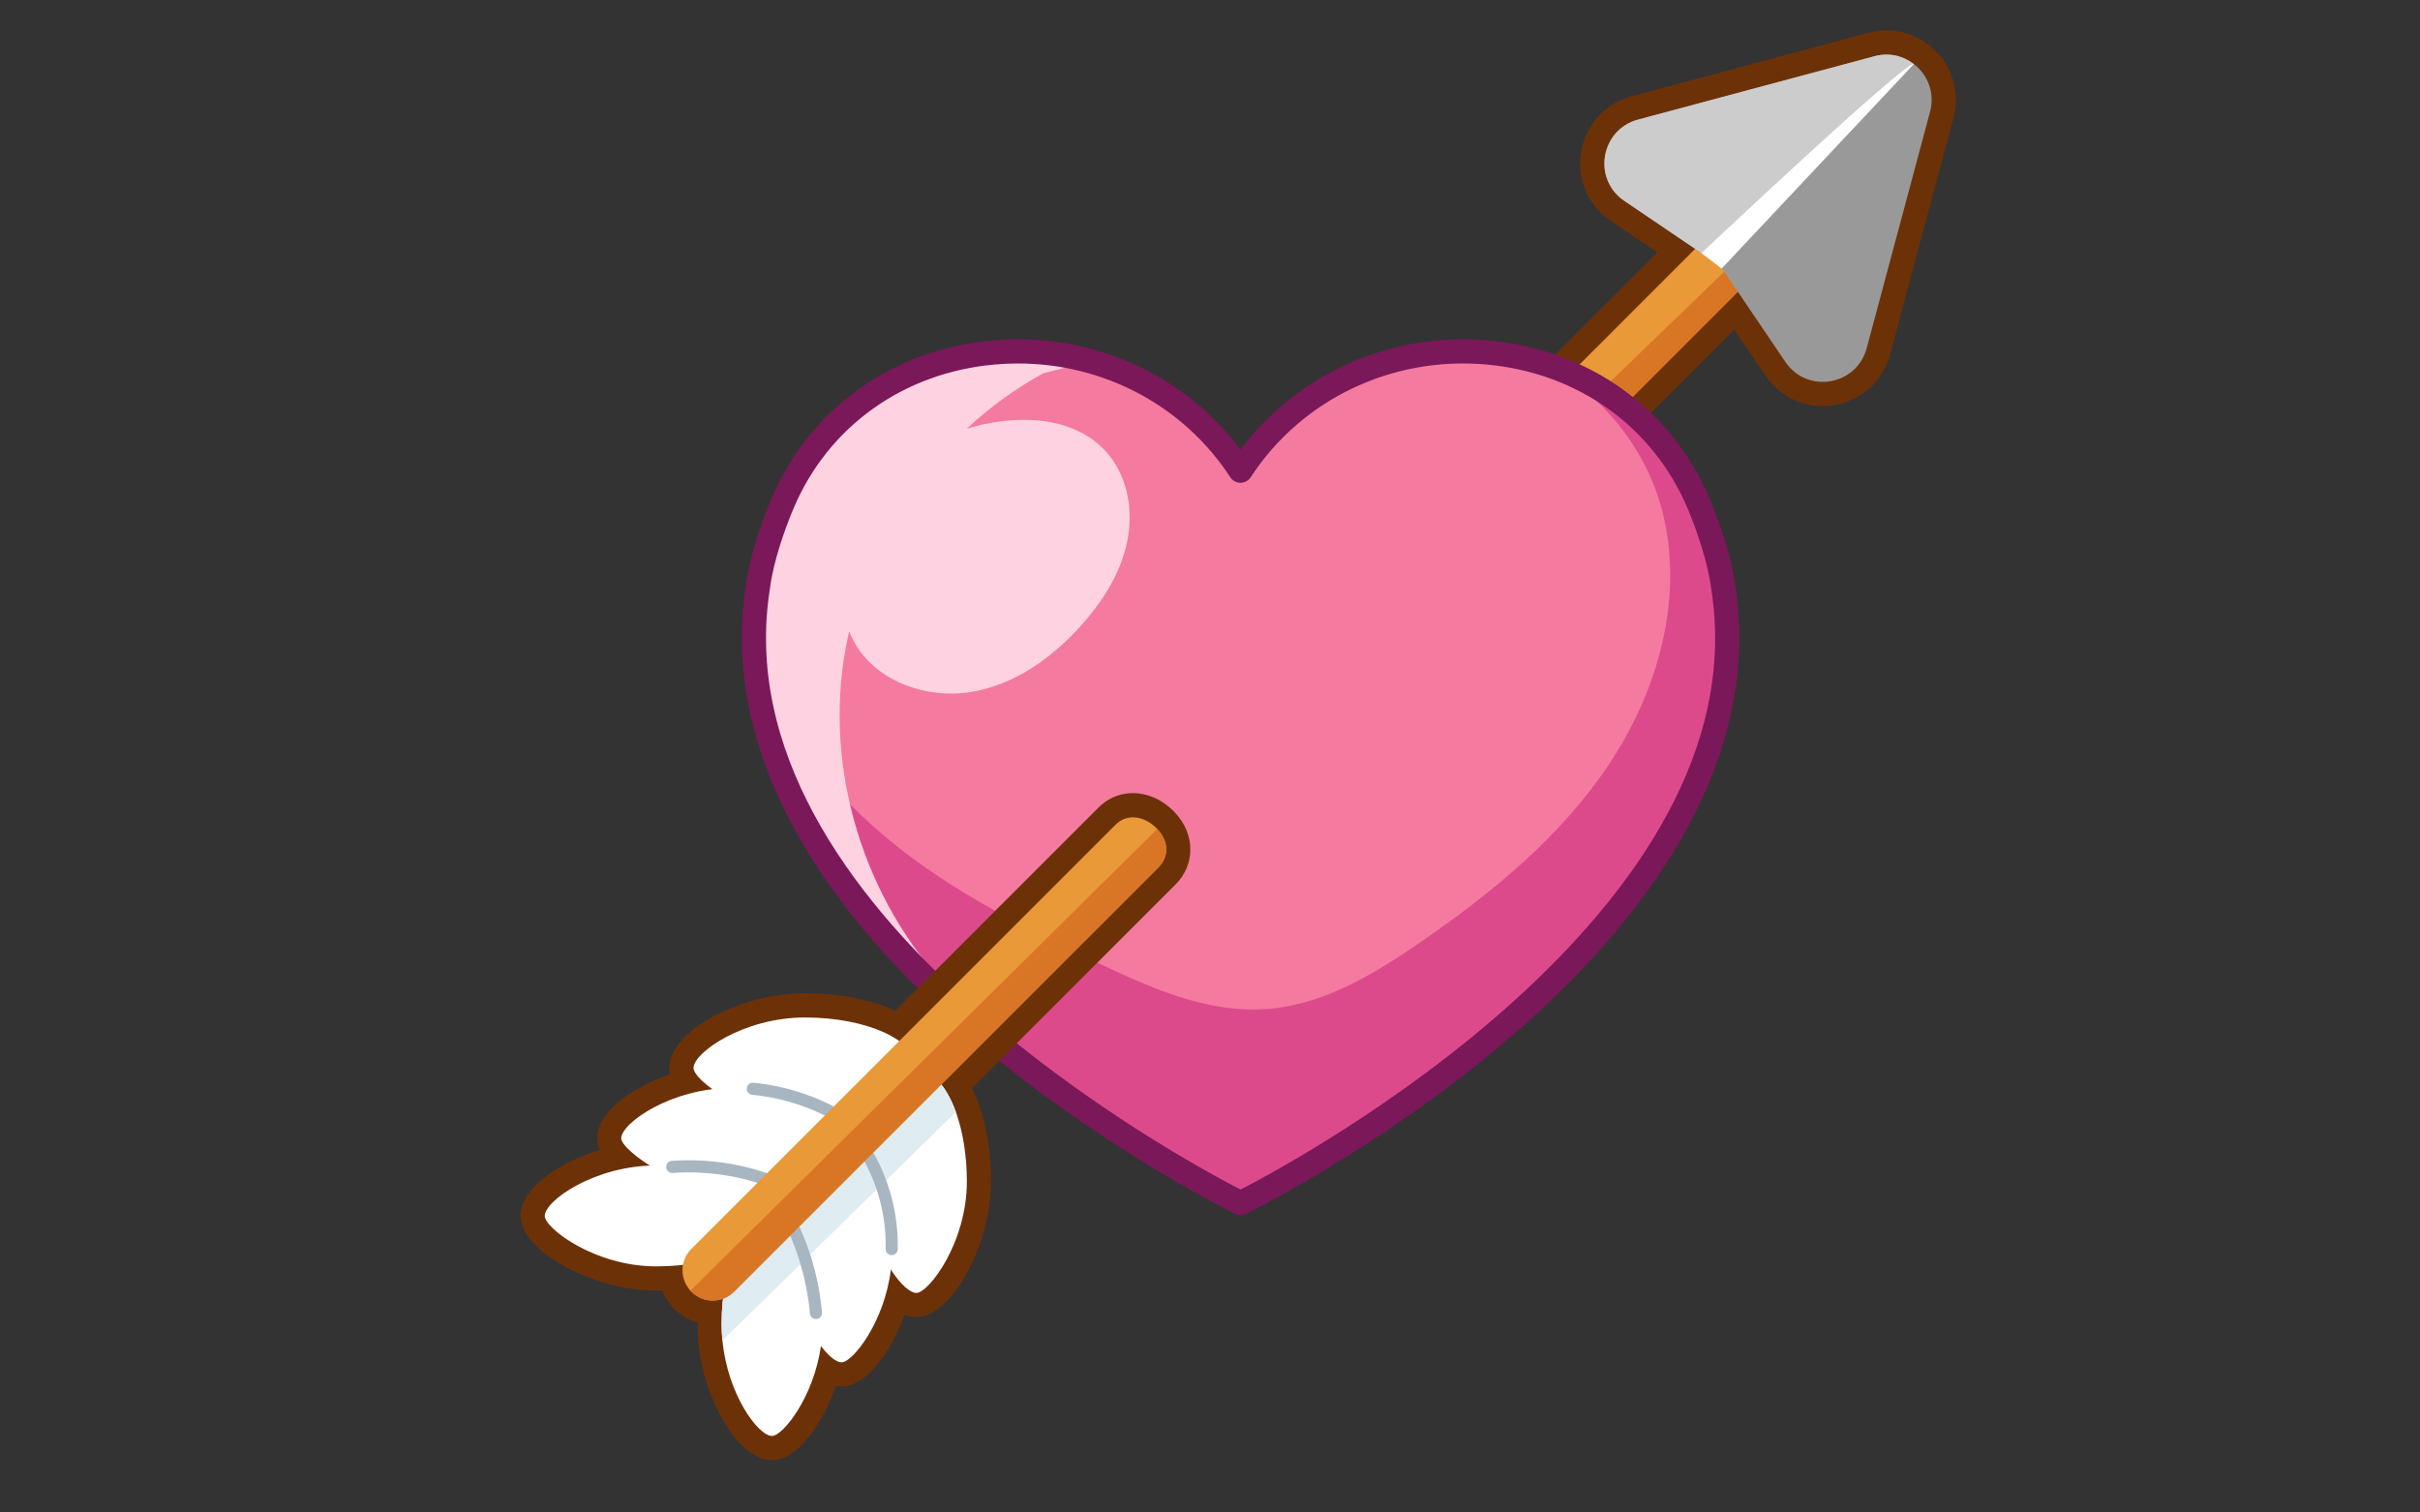 <?xml version="1.0" encoding="UTF-8"?>
<svg id="Expanded" xmlns="http://www.w3.org/2000/svg" viewBox="0 0 400 250">
  <rect x="0" y="0" width="400" height="250" fill="#333333" stroke="none"/>
  <defs>
    <style>
      .cls-1 {
        fill: #fff;
      }

      .cls-2 {
        fill: #dfedf2;
      }

      .cls-3 {
        fill: #ea9939;
      }

      .cls-4 {
        fill: #d87625;
      }

      .cls-5 {
        fill: #f47aa0;
      }

      .cls-6 {
        fill: #6d3108;
      }

      .cls-7 {
        fill: #7a1859;
      }

      .cls-8 {
        fill: #999;
      }

      .cls-9 {
        fill: #ccc;
      }

      .cls-10 {
        fill: #dd4a8c;
      }

      .cls-11 {
        fill: #a8b6c1;
      }

      .cls-12 {
        fill: #ffd2e1;
      }
    </style>
  </defs>
  <g>
    <path class="cls-6" d="M322.88,19.49h0s-10.48,39.12-10.48,39.12c-.23.83-.52,1.59-.87,2.25-1.74,3.54-5.39,5.95-9.47,6.23-.27.02-.54.03-.8.03-3.8,0-7.29-1.85-9.46-5.05l-5.15-7.6-56.22,56.23c-1.72,1.7-3.98,2.63-6.37,2.63s-4.69-.96-6.36-2.63c-.23-.23-.45-.48-.66-.75-2.88-3.54-2.61-8.71.66-11.98l56.24-56.24-7.69-5.22c-.4-.26-.77-.56-1.12-.86-.05-.04-.09-.08-.14-.11-.33-.3-.63-.61-.92-.93l-.15-.18c-.28-.32-.54-.66-.78-1.01-.04-.06-.08-.12-.12-.18-.24-.37-.46-.75-.65-1.13-.02-.05-.04-.1-.06-.14-.2-.42-.38-.84-.52-1.27-.01-.01-.01-.03-.02-.04-.3-.91-.49-1.87-.55-2.85,0-.03-.01-.05-.01-.08-.02-.45-.02-.91.01-1.37v-.13s.01-.1.01-.14c.02-.2.05-.39.07-.58.01-.1.02-.2.04-.3.01-.03.01-.07.01-.1.59-3.51,2.68-6.42,5.65-8.1.78-.44,1.62-.79,2.49-1.04.08-.02.15-.04.22-.06l39.1-10.48c3.44-.92,7.02-.23,9.85,1.91.03.02.07.04.11.07,3.7,2.82,5.32,7.56,4.11,12.08Z"/>
    <g>
      <path class="cls-3" d="M297.71,37.75l-70.11,70.12c-.98.97-2.26,1.46-3.54,1.46s-2.56-.49-3.53-1.46c-.12-.12-.24-.25-.35-.39-1.59-1.96-1.48-4.85.35-6.68l70.11-70.12c1.96-1.95,5.12-1.95,7.07,0,.34.34.63.73.85,1.13,1.05,1.9.77,4.33-.85,5.94Z"/>
      <path class="cls-4" d="M297.71,37.75l-70.11,70.12c-.98.97-2.26,1.46-3.54,1.46s-2.56-.49-3.53-1.46c-.12-.12-.24-.25-.35-.39l78.38-75.67c1.05,1.9.77,4.33-.85,5.94Z"/>
      <path class="cls-8" d="M319.02,18.46l-10.48,39.11c-.14.51-.32,1-.55,1.44-2.44,4.93-9.58,5.69-12.88.82l-9.94-14.68c-.53-.79-1.21-1.47-2-2l-14.68-9.95c-5.32-3.59-3.94-11.77,2.26-13.43l39.1-10.48c2.42-.65,4.74-.05,6.48,1.29,2.27,1.73,3.53,4.73,2.69,7.88Z"/>
      <path class="cls-9" d="M316.33,10.58l-9.51,10.12-22.26,23.68c-.4-.47-.87-.88-1.39-1.23l-14.68-9.95c-2.42-1.63-3.45-4.22-3.28-6.7.12-1.64.76-3.24,1.88-4.5.92-1.03,2.14-1.83,3.66-2.23l39.1-10.48c2.42-.65,4.74-.05,6.48,1.29Z"/>
      <path class="cls-1" d="M316.33,10.58c-1.51-.41-35.1,31.26-35.1,31.26l3.33,2.54,31.77-33.8Z"/>
    </g>
  </g>
  <g>
    <path class="cls-5" d="M205.05,198.86s-81.89-39.94-80.43-94.72c.06-2.36.28-4.75.67-7.17.59-4.68,2.65-10.45,4.05-13.75,13.23-31.19,57.24-33.78,75.72-5.43,11.01-16.89,31.07-22.79,48.28-18.22,11.7,3.09,22.09,11.03,27.44,23.65,1.4,3.3,3.47,9.07,4.05,13.75,9.34,58.44-79.76,101.89-79.76,101.89Z"/>
    <path class="cls-10" d="M205.05,198.86s-81.89-39.94-80.43-94.72c2.37,12.49,10.03,23.77,19.57,32.32,10.83,9.72,24.02,16.38,37.15,22.64,8.86,4.22,18.26,8.4,28.04,7.68,9.28-.68,17.63-5.69,25.3-10.97,11.84-8.14,23.21-17.43,31.2-29.37,8-11.95,12.32-26.92,9.13-40.93-2.61-11.43-10.94-21.77-21.69-25.94,11.7,3.09,22.09,11.03,27.44,23.65,1.4,3.3,3.47,9.07,4.05,13.75,9.34,58.44-79.76,101.89-79.76,101.89Z"/>
    <path class="cls-12" d="M172.44,61.7c-17.96,9.85-30.7,28.65-33.2,48.98-2.49,20.33,5.33,41.66,20.38,55.55-20.24-12.31-33.89-34.83-35.46-58.46-.56-8.46.38-17.14,3.82-24.89,3.98-8.97,11.34-16.39,20.27-20.46,8.93-4.07,19.36-4.75,28.74-1.88"/>
    <path class="cls-7" d="M205.05,200.86c-.3,0-.6-.07-.88-.2-.23-.11-22.75-11.19-43.81-29.31-28.17-24.25-40.98-50.08-37.05-74.69.56-4.53,2.53-10.33,4.18-14.21,6.33-14.93,20.01-24.71,36.59-26.18,16.11-1.43,31.54,5.44,40.97,18.04,9.43-12.6,24.86-19.47,40.97-18.04,16.59,1.47,30.27,11.26,36.59,26.18,1.65,3.89,3.62,9.68,4.19,14.28,3.93,24.55-8.89,50.38-37.06,74.62-21.06,18.13-43.59,29.2-43.81,29.31-.28.13-.58.2-.88.2ZM168.27,60.08c-1.27,0-2.55.06-3.84.17-15.08,1.33-27.52,10.22-33.26,23.76-1.54,3.64-3.38,9.02-3.9,13.21-8.52,53.33,68.62,94.7,77.78,99.4,9.16-4.71,86.3-46.1,77.79-99.33-.53-4.26-2.37-9.64-3.91-13.28-5.74-13.54-18.18-22.42-33.27-23.76-15.62-1.39-30.54,5.76-38.94,18.64-.37.57-1,.91-1.68.91h0c-.68,0-1.31-.34-1.68-.91-7.7-11.82-20.91-18.81-35.1-18.81Z"/>
    <path class="cls-12" d="M148.58,76.6c-5.35,4.48-8.84,11.13-9.49,18.08-.38,4.07.22,8.32,2.32,11.83,3.73,6.23,11.78,9.02,18.96,7.89,7.18-1.13,13.47-5.59,18.32-11,3.38-3.77,6.23-8.15,7.44-13.07,1.21-4.92.6-10.43-2.38-14.52-7.78-10.68-26.66-6.33-35.16.79Z"/>
  </g>
  <g>
    <path class="cls-6" d="M196.75,140.36c0,.15-.01.31-.02.46,0,.11,0,.22-.01.33-.02.15-.04.3-.07.46-.01.11-.02.21-.05.32-.02.16-.07.31-.11.46-.02.1-.04.21-.07.31-.05.15-.11.3-.17.46-.03.1-.06.2-.1.3-.07.15-.15.3-.22.46-.04.09-.08.18-.13.27-.08.16-.18.31-.28.47-.05.08-.09.16-.14.23-.12.17-.24.33-.37.5-.05.06-.09.12-.13.18-.19.22-.38.43-.59.64h0s-33.64,33.64-33.64,33.64c.4.81.78,1.67,1.11,2.6,1.34,3.73,2.05,8.16,2.05,12.84,0,10.48-6.57,22.42-12.34,22.42-.68,0-1.34-.14-1.97-.39-2.31,6.32-6.4,11.86-10.39,11.86-.32,0-.64-.04-.95-.09-2.28,6.49-6.47,12.26-10.55,12.26-5.8,0-11.3-10.39-12.18-19.35h0v-.03h0c-.11-1.03-.16-2.03-.16-3.04,0-.11,0-.21.01-.32-1.34-.39-2.58-1.1-3.62-2.07-.07-.07-.15-.14-.22-.21-.1-.1-.22-.23-.34-.38-.02-.02-.04-.03-.06-.06-.69-.78-1.21-1.66-1.58-2.58-.33.01-.66.01-1,.01-10.47,0-22.42-6.57-22.42-12.34,0-4.26,5.83-8.7,13.11-10.91-.3-.65-.47-1.29-.47-1.91,0-4.06,5.29-8.28,12.08-10.58-.08-.36-.13-.71-.13-1.07,0-5.99,11.53-12.34,22.42-12.34,5.37,0,10.77.99,14.92,2.91l33.59-33.59c2.91-2.93,7.31-3.2,10.94-.67.06.05.13.09.19.14.44.32.86.68,1.27,1.08.07.08.15.16.22.24t.01.01s.01,0,.01.01l.06.06c.09.1.17.2.26.31.1.11.2.22.29.34.09.12.18.24.26.37.09.11.17.23.25.34.08.13.15.26.23.39.07.12.14.23.2.35.07.14.13.27.19.41.06.12.12.23.17.35.05.14.1.28.15.42.04.12.09.24.12.35.05.15.08.29.12.44.03.12.06.23.08.35.03.15.05.3.07.44.02.12.04.23.06.35.01.15.02.3.02.45,0,.11.02.23.02.34Z"/>
    <g>
      <path class="cls-1" d="M135.95,218.93c0,1.22-.09,2.4-.26,3.55-1.19,8.47-6.3,14.87-8.08,14.87-2.29,0-7.34-6.86-8.2-15.77-.09-.87-.14-1.75-.14-2.65,0-10.17,3.74-18.42,8.34-18.42,1.22,0,2.38.58,3.42,1.62,1.18,1.16,2.21,2.93,3.03,5.11,1.18,3.17,1.89,7.25,1.89,11.69Z"/>
      <path class="cls-1" d="M108.46,209.32c-10.17,0-18.42-6.32-18.42-8.34,0-2.51,8.25-8.34,18.42-8.34s18.42,3.73,18.42,8.34-8.25,8.34-18.42,8.34Z"/>
      <path class="cls-1" d="M123.1,197.61c-10.17,0-20.42-7.43-20.42-9.45,0-2.51,8.25-8.34,18.42-8.34s18.42,3.73,18.42,8.34-6.25,9.45-16.42,9.45Z"/>
      <path class="cls-1" d="M133.05,184.86c-10.17,0-18.42-6.32-18.42-8.34,0-2.51,8.25-8.34,18.42-8.34s18.42,3.73,18.42,8.34-8.25,8.34-18.42,8.34Z"/>
      <path class="cls-1" d="M147.45,206.76c0,1.05-.07,2.08-.2,3.09-1.06,8.71-6.33,15.33-8.14,15.33-.87,0-2.13-.99-3.42-2.7-2-2.66-4.03-7.07-4.69-12.25-.15-1.13-.23-2.28-.23-3.47,0-1.6.09-3.15.26-4.63.94-7.93,4.2-13.79,8.08-13.79,1.56,0,3.01.94,4.26,2.58.94,1.24,1.77,2.88,2.43,4.82,1.04,3.08,1.65,6.89,1.65,11.02Z"/>
      <path class="cls-1" d="M159.81,195.29c0,10.17-6.32,18.42-8.34,18.42-1.04,0-2.67-1.44-4.22-3.86-1.78-2.8-3.46-6.93-3.96-11.65-.1-.95-.16-1.92-.16-2.91,0-1.51.08-2.97.24-4.37.89-8.07,4.18-14.06,8.1-14.06,2.64,0,5,2.71,6.53,6.95,1.13,3.14,1.81,7.14,1.81,11.48Z"/>
      <path class="cls-2" d="M158,183.81l-12.2,11.93-2.51,2.46-9.23,9.04-3.06,2.99-11.59,11.35c-.09-.87-.14-1.75-.14-2.65,0-10.17,3.74-18.42,8.34-18.42,1.22,0,2.38.58,3.42,1.62.94-7.93,4.2-13.79,8.08-13.79,1.56,0,3.01.94,4.26,2.58.89-8.07,4.18-14.06,8.1-14.06,2.64,0,5,2.71,6.53,6.95Z"/>
      <path class="cls-11" d="M147.38,207.46h-.03c-.55-.01-.99-.47-.97-1.03.14-5.41-1.32-10.93-4.13-15.55-.29-.47-.14-1.09.34-1.37.47-.29,1.09-.14,1.37.34,3,4.95,4.57,10.86,4.42,16.64-.01.54-.46.97-1,.97Z"/>
      <path class="cls-11" d="M134.87,218.03c-.51,0-.95-.39-1-.92-.45-5.2-1.93-10.42-4.3-15.07-.25-.49-.05-1.09.44-1.34.49-.25,1.09-.05,1.34.44,2.48,4.88,4.05,10.35,4.51,15.81.05.55-.36,1.03-.91,1.08-.03,0-.06,0-.09,0Z"/>
      <path class="cls-11" d="M129.87,197.21c-.14,0-.28-.03-.41-.09-5.71-2.56-12.03-3.68-18.28-3.24-.55.04-1.03-.38-1.07-.93-.04-.55.38-1.03.93-1.07,6.57-.47,13.23.71,19.24,3.41.5.23.73.82.5,1.32-.17.37-.53.59-.91.59Z"/>
      <path class="cls-11" d="M138.76,185.54c-.17,0-.34-.04-.5-.13-4.24-2.44-9.05-3.98-13.92-4.45-.55-.05-.95-.54-.9-1.09.05-.55.54-.97,1.09-.9,5.15.49,10.25,2.12,14.73,4.71.48.28.64.89.37,1.37-.19.32-.52.5-.87.5Z"/>
      <path class="cls-3" d="M191.46,143.39l-70.12,70.11c-.97.98-2.25,1.47-3.53,1.47s-2.54-.48-3.52-1.46c0-.01-.02-.01-.02-.01-.05-.05-.11-.11-.15-.17-1.8-1.96-1.75-5,.15-6.9,0,0,.07-.07.21-.2l69.91-69.91c1.66-1.67,3.97-1.51,5.82-.22h0c.32.22.63.48.92.77.05.05.1.1.15.16,1.82,1.93,2.08,4.45.18,6.36Z"/>
      <path class="cls-4" d="M191.46,143.39l-70.12,70.11c-.97.98-2.25,1.47-3.53,1.47s-2.54-.48-3.52-1.46c0-.01-.02-.01-.02-.01-.05-.05-.11-.11-.15-.17l77.16-76.3c1.82,1.93,2.08,4.45.18,6.36Z"/>
    </g>
  </g>
</svg>